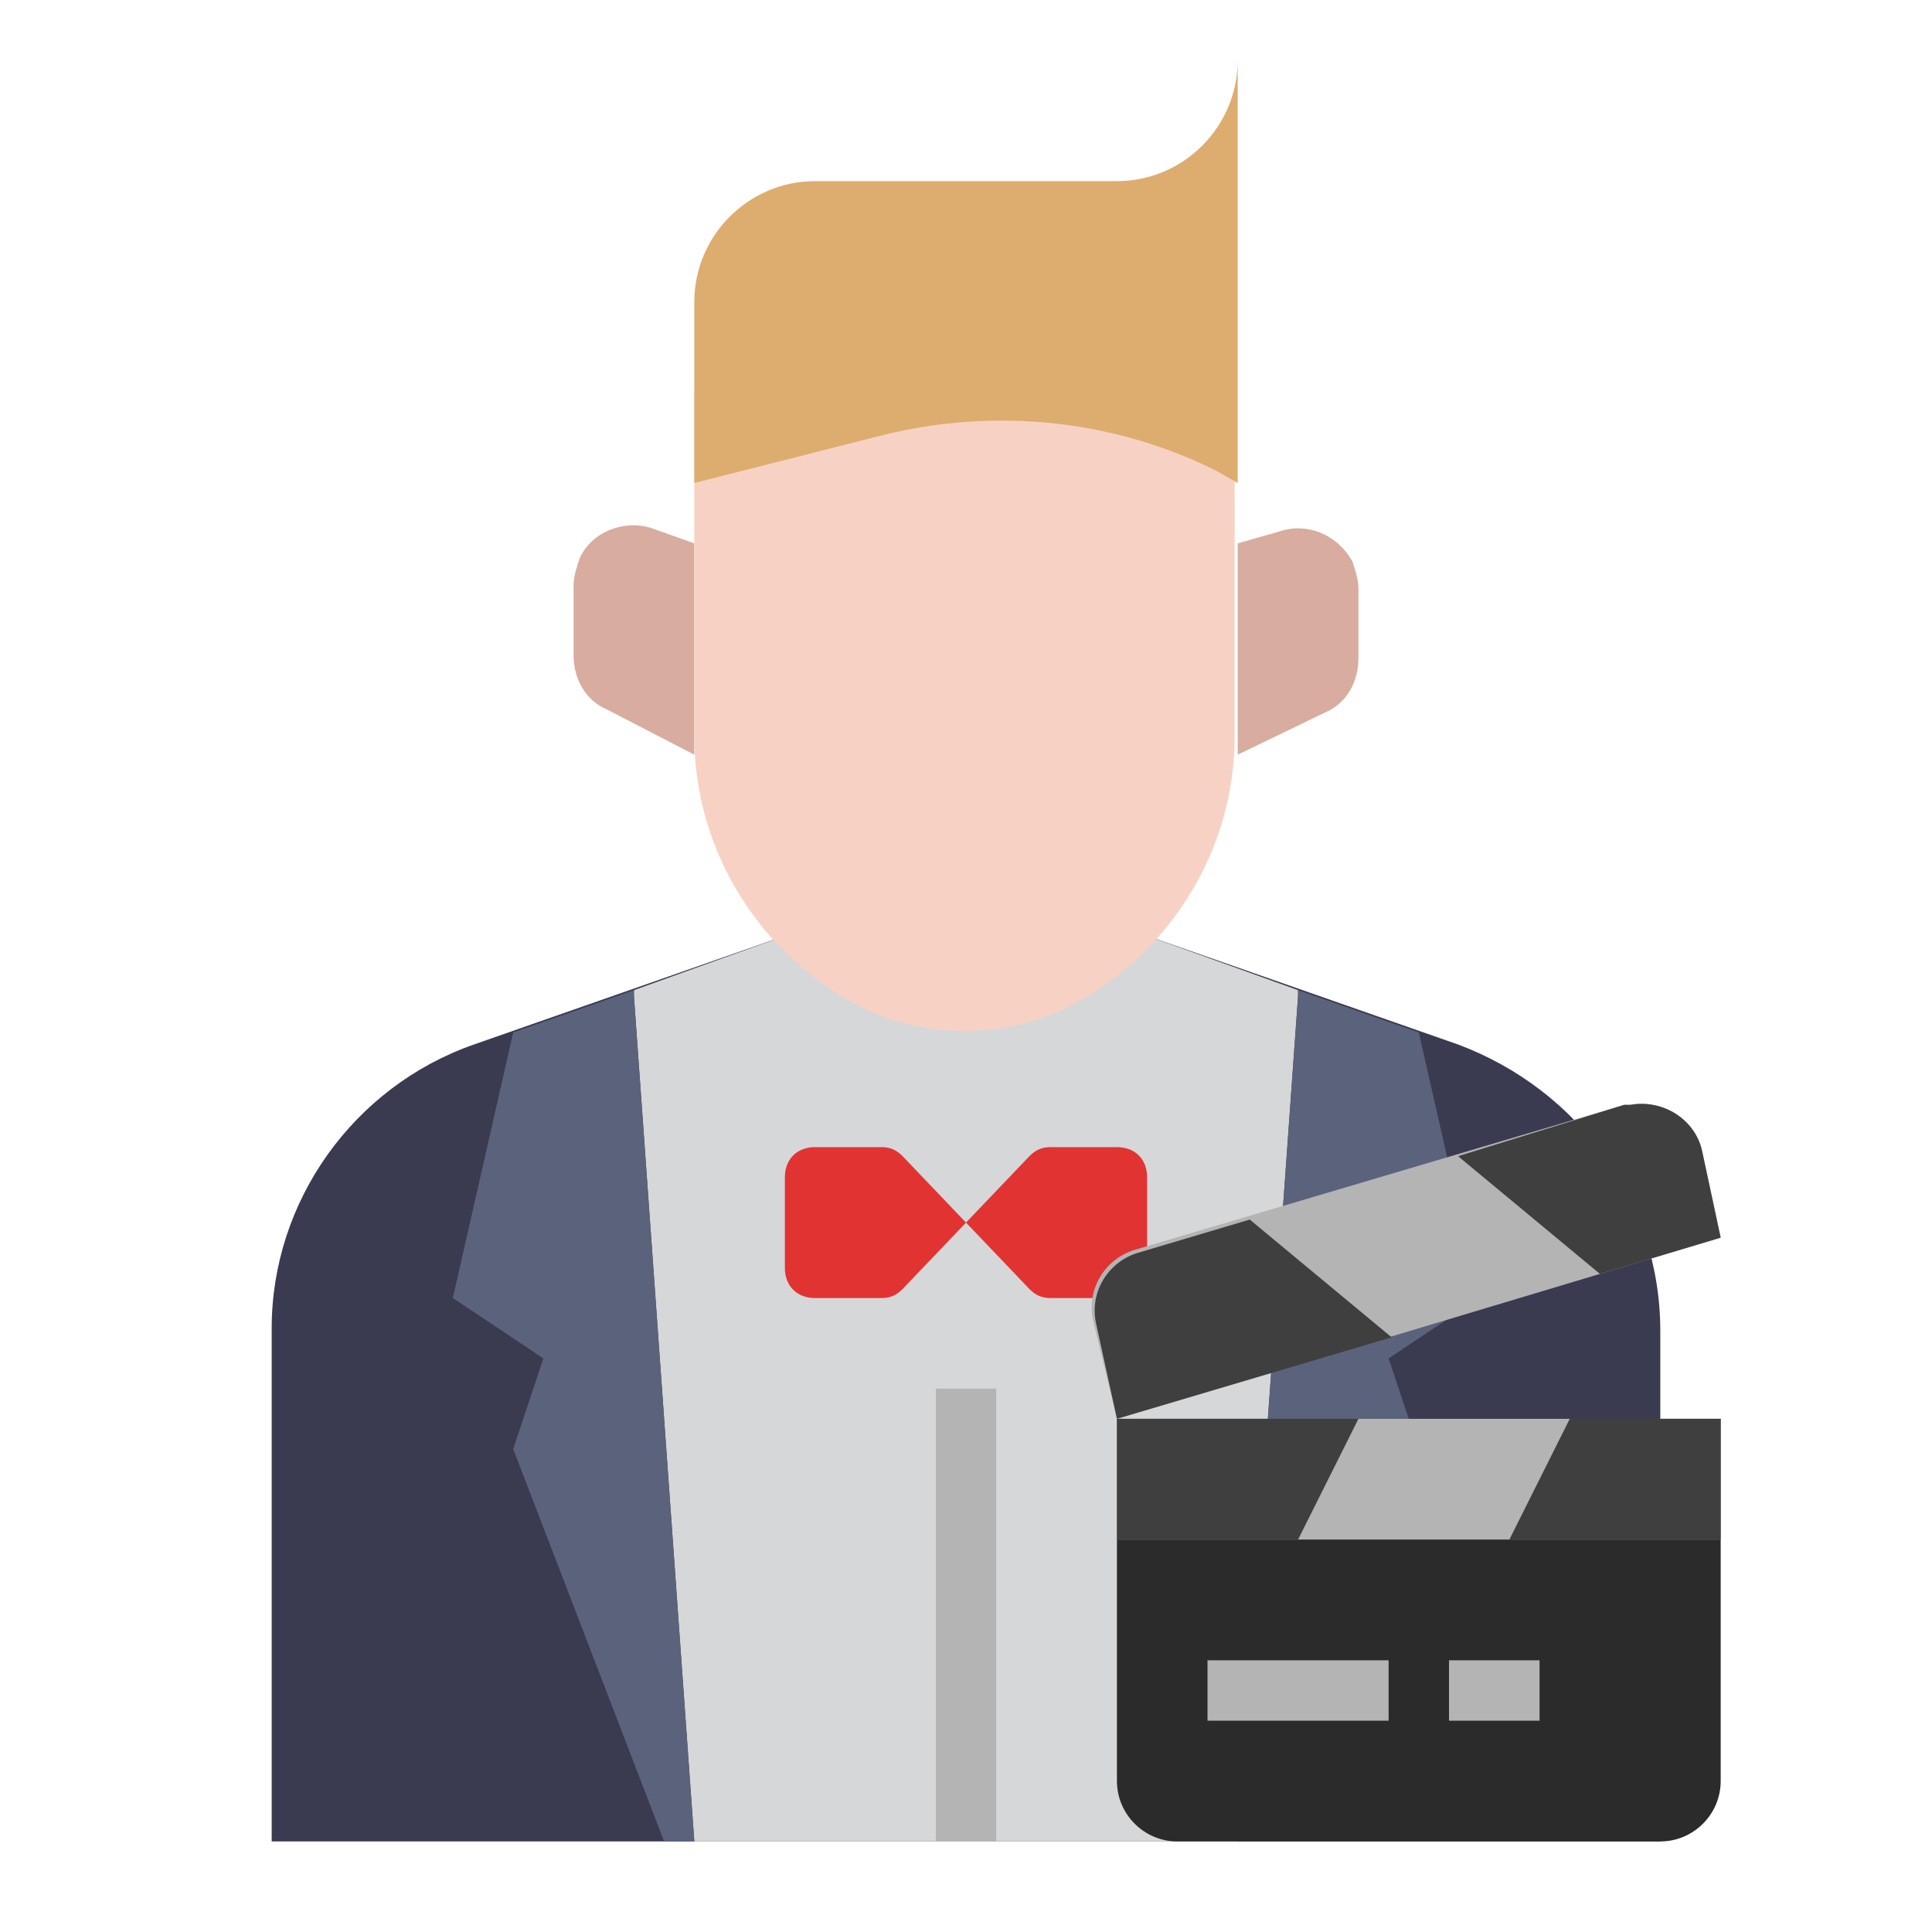 <svg id="Layer_1" enable-background="new 0 0 64 64" height="512" viewBox="0 0 64 64" width="512" xmlns="http://www.w3.org/2000/svg"><path d="m48.3 34.6-10.3-3.6h-12l-10.3 3.6c-4 1.4-6.7 5.2-6.7 9.4v17h46v-16.9c0-4.3-2.7-8-6.7-9.5z" fill="#3a3a51"/><path d="m43 32.8-5-1.8h-12l-5 1.8v.2l2 28h18l2-28z" fill="#d6d7d8"/><path d="m21 32.8-4 1.4-2 8.8 3 2-1 3 5 13h1l-2-28z" fill="#5b627c"/><path d="m46 45 3-2-2-8.8-4-1.4v.2l-2 28h1l5-13z" fill="#5b627c"/><path d="m31 46h2v15h-2z" fill="#b4b4b5"/><path d="m32 40.5-2.1-2.2c-.2-.2-.4-.3-.7-.3h-2.2c-.6 0-1 .4-1 1v3c0 .6.4 1 1 1h2.2c.3 0 .5-.1.7-.3z" fill="#e23333"/><path d="m32 40.5 2.1-2.2c.2-.2.4-.3.7-.3h2.2c.6 0 1 .4 1 1v3c0 .6-.4 1-1 1h-2.2c-.3 0-.5-.1-.7-.3z" fill="#e23333"/><path d="m21.6 17.5c-.9-.3-2 .1-2.4 1-.1.3-.2.6-.2.9v2.3c0 .8.4 1.5 1.1 1.8l2.9 1.5v-7z" fill="#d8ac9e"/><path d="m44.8 18.6c-.5-.9-1.5-1.3-2.4-1l-1.4.4v7l2.9-1.4c.7-.3 1.1-1 1.1-1.8v-2.3c0-.3-.1-.6-.2-.9z" fill="#d8ac9e"/><path d="m23 13v11.4c0 3.8 2.2 7.3 5.6 9 2.1 1 4.6 1 6.7 0 3.4-1.7 5.6-5.2 5.6-9v-11.4z" fill="#f7d2c4"/><path d="m23 16 6.3-1.6c3.7-.9 7.6-.5 11 1.2l.7.4v-14c0 2.2-1.8 4-4 4h-10c-2.2 0-4 1.8-4 4z" fill="#ddad6f"/><path d="m37 47v12c0 1.1.9 2 2 2h16c1.1 0 2-.9 2-2v-12z" fill="#2b2b2b"/><path d="m37 47 20-6-.6-2.8c-.2-1.1-1.3-1.8-2.4-1.6-.1 0-.1 0-.2 0l-16.2 4.8c-1 .3-1.6 1.3-1.4 2.3z" fill="#b4b4b5"/><path d="m37 47h20v4h-20z" fill="#b4b4b5"/><path d="m43 51 2-4h-8v4z" fill="#3f3f3f"/><path d="m50 51 2-4h5v4z" fill="#3f3f3f"/><path d="m40 55h6v2h-6z" fill="#b4b4b5"/><path d="m48 55h3v2h-3z" fill="#b4b4b5"/><g fill="#3f3f3f"><path d="m53 42.2 4-1.2-.6-2.8c-.2-1.1-1.3-1.8-2.4-1.6-.1 0-.1 0-.2 0l-5.5 1.7z"/><path d="m41.4 40.4-3.7 1.1c-1 .3-1.6 1.3-1.4 2.3l.7 3.2 9.1-2.7z"/></g></svg>
